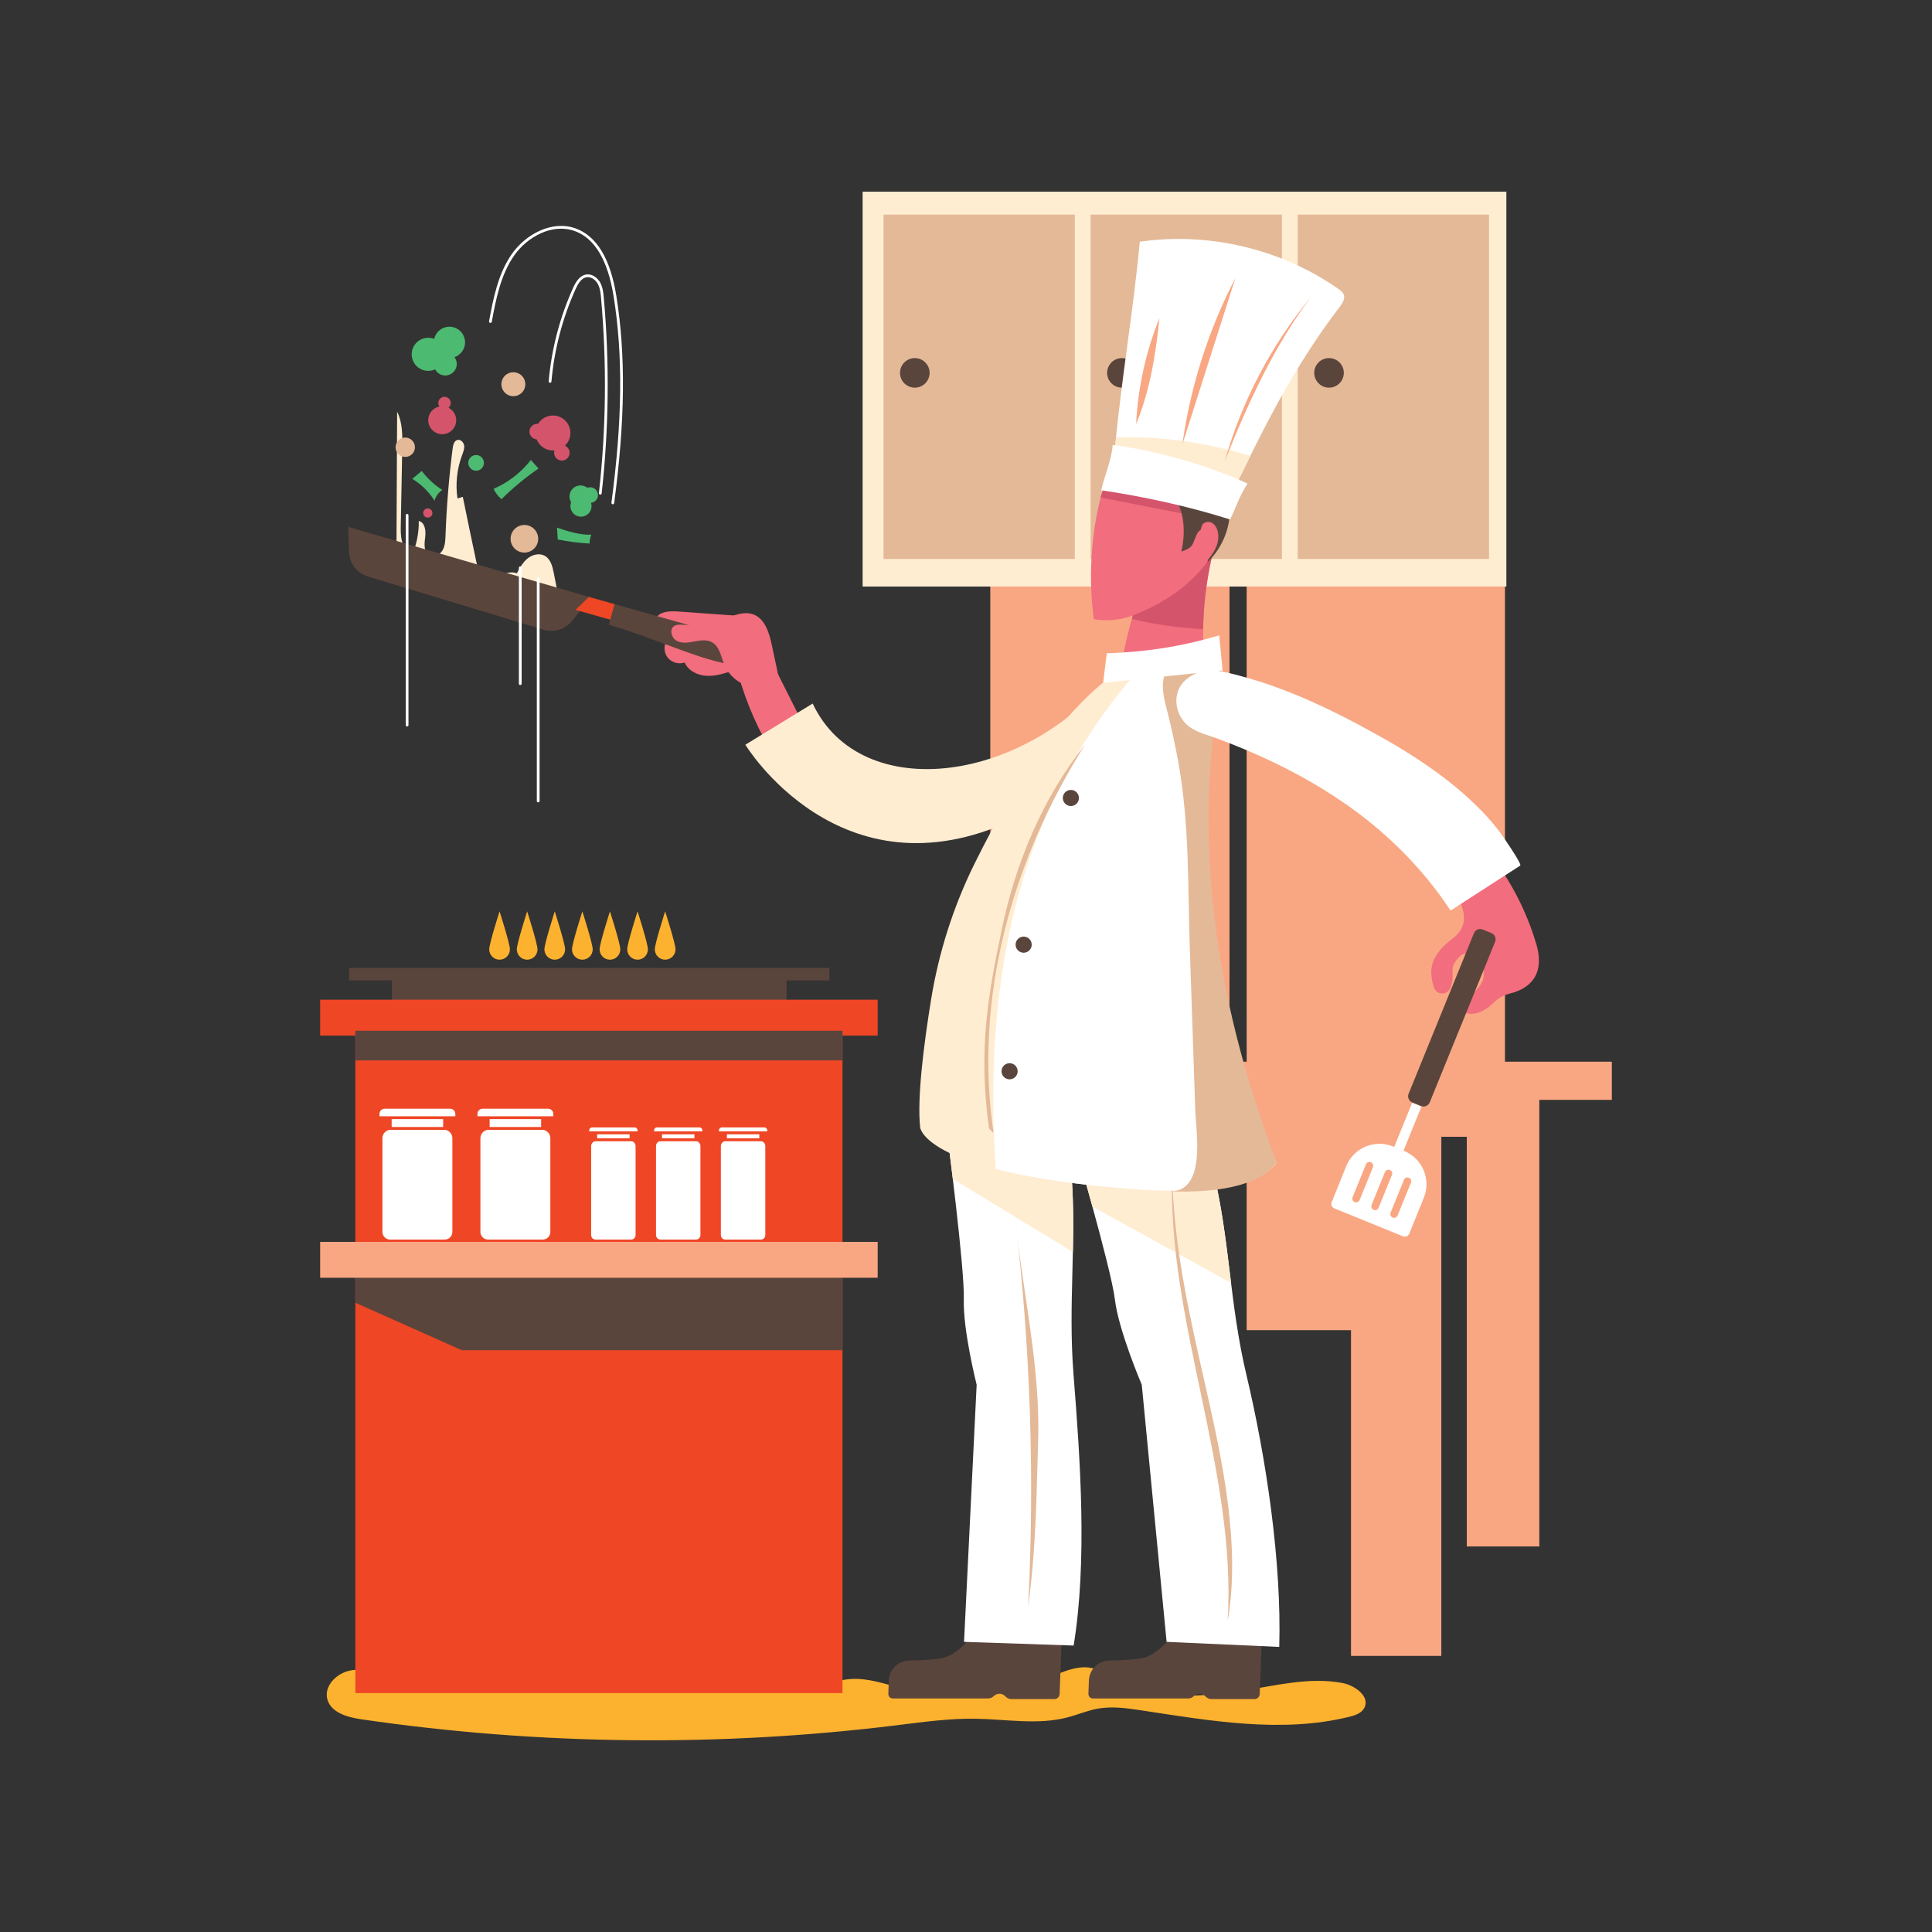 <?xml version="1.0" encoding="utf-8"?>
<svg id="master-artboard" viewBox="0 0 1400 1400" version="1.1" xmlns="http://www.w3.org/2000/svg" x="0px" y="0px" width="1400px" height="1400px" style="enable-background:new 0 0 1400 1400;">
<rect x="0" y="0" width="1400" height="1400" fill="#333333" stroke="none"/>
<g transform="matrix(1, 0, 0, 1, -5.684341886080802e-14, 0)">
			<path d="M 1168 769.347 L 706.998 769.347 L 706.998 797.008 L 978.989 797.008 L 978.989 1199.923 L 1044.451 1199.923 L 1044.451 797.008 L 1062.891 797.008 L 1062.891 1120.631 L 1115.445 1120.631 L 1115.445 797.008 L 1168 797.008 Z" style="fill:#F9A783;"/>
		</g><path style="fill:#FCB22F;" d="M898.96,1225.418c-19.906,3.037-40.109,4.13-60.227,3.257c-9.026-0.392-18.42-1.299-26.106-6.048&#10;&#9;&#9;&#9;&#9;c-6.116-3.779-10.793-9.795-17.401-12.626c-11.602-4.97-24.59,1.287-36.246,6.128c-32.819,13.633-70.073,16.333-104.515,7.574&#10;&#9;&#9;&#9;&#9;c-12.49-3.176-24.963-7.852-37.824-7.034c-12.952,0.823-25.068,7.183-38.02,8.012c-8.682,0.556-17.303-1.401-25.817-3.188&#10;&#9;&#9;&#9;&#9;c-71.033-14.911-144.375-18.769-216.58-11.392c-18.167,1.856-36.488,4.419-54.611,2.172c-9.51-1.179-19.181-3.671-28.534-1.582&#10;&#9;&#9;&#9;&#9;c-9.352,2.089-18.181,10.952-15.972,20.277c2.371,10.009,14.635,13.433,24.813,14.917&#10;&#9;&#9;&#9;&#9;c128.142,18.693,258.785,20.168,387.317,4.373c19.112-2.349,38.264-5.082,57.518-4.8c22.369,0.328,45.185,4.684,66.828-0.978&#10;&#9;&#9;&#9;&#9;c7.373-1.929,14.45-4.994,21.952-6.338c10.341-1.852,20.957-0.35,31.345,1.225c50.067,7.589,101.607,16.759,150.792,4.712&#10;&#9;&#9;&#9;&#9;c4.196-1.028,8.786-2.532,10.879-6.311c4.556-8.225-6.496-16.445-15.735-18.191&#10;&#9;&#9;&#9;&#9;C948.412,1214.965,923.513,1221.672,898.96,1225.418z" transform="matrix(1, 0, 0, 1, -8.526512829121202e-14, 0)"/><path style="fill:#5A453C;" d="M714.823,1171.356c0,0-16.659,28.007-33.077,30.421c-7.464,1.098-15.826,1.447-22.727,1.501&#10;&#9;&#9;&#9;&#9;c-8.082,0.064-14.69,6.447-14.971,14.525l-0.335,9.623c-0.063,1.817,1.392,3.324,3.21,3.324h69.12&#10;&#9;&#9;&#9;&#9;c1.537,0,3.011-0.61,4.097-1.697l0,0c2.263-2.263,5.932-2.263,8.195,0l0.483,0.483c1.087,1.087,2.561,1.697,4.097,1.697h31.1&#10;&#9;&#9;&#9;&#9;c2.055,0,3.743-1.625,3.821-3.678l1.792-47.155l-14.486-15.321l-26.558-2.656L714.823,1171.356z" transform="matrix(1, 0, 0, 1, -8.526512829121202e-14, 0)"/><path style="fill:#5A453C;" d="M859.823,1171.356c0,0-16.659,28.007-33.077,30.421c-7.464,1.098-15.826,1.447-22.727,1.501&#10;&#9;&#9;&#9;&#9;c-8.082,0.064-14.69,6.447-14.971,14.525l-0.335,9.623c-0.063,1.817,1.392,3.324,3.21,3.324h69.12&#10;&#9;&#9;&#9;&#9;c1.537,0,3.011-0.61,4.097-1.697l0,0c2.263-2.263,5.932-2.263,8.195,0l0.483,0.483c1.087,1.087,2.561,1.697,4.097,1.697h31.1&#10;&#9;&#9;&#9;&#9;c2.055,0,3.743-1.625,3.821-3.678l1.792-47.155l-14.486-15.321l-26.558-2.656L859.823,1171.356z" transform="matrix(1, 0, 0, 1, -8.526512829121202e-14, 0)"/><path style="fill:#F26D7D;" d="M584.351,531.447c0.329-1.238-0.262-2.515-0.838-3.66c-7.664-15.234-15.328-30.468-22.992-45.703&#10;&#9;&#9;&#9;&#9;c-7.83,4.176-16.68,6.422-25.554,6.485c5.89,21.3,14.941,41.723,26.764,60.394c6.771-4.951,13.542-9.903,20.313-14.854&#10;&#9;&#9;&#9;&#9;C583.012,533.402,584.043,532.605,584.351,531.447z" transform="matrix(1, 0, 0, 1, -8.526512829121202e-14, 0)"/><path style="fill:#F26D7D;" d="M496.13,480.055c2.554,6.006,9.338,9.324,15.855,9.673c6.517,0.349,12.893-1.719,19.092-3.761&#10;&#9;&#9;&#9;&#9;c3.223-1.062,6.592-2.215,8.897-4.706c4.12-4.452,3.419-11.493,1.538-17.26c-1.88-5.767-4.714-11.552-4.011-17.578&#10;&#9;&#9;&#9;&#9;c-15.324-1.102-30.648-2.204-45.972-3.305c-6.028-0.433-13.361-0.222-16.402,5.001c-1.689,2.901-1.388,6.705,0.304,9.605&#10;&#9;&#9;&#9;&#9;s4.605,4.948,7.753,6.113c-2.433,3.827-2.145,9.187,0.684,12.73C486.696,480.112,491.859,481.58,496.13,480.055z" transform="matrix(1, 0, 0, 1, -8.526512829121202e-14, 0)"/><path style="fill:#FFEDD2;" d="M350.21,432.565c-12.149-1.918-25.173-0.142-36.286-5.413c-5.57-2.642-10.202-6.87-15.249-10.41&#10;&#9;&#9;&#9;&#9;c-5.047-3.54-10.947-6.504-17.093-6.015c-1.232-1.54-1.108-3.997,0.272-5.406c1.381-1.409,3.835-1.582,5.4-0.381&#10;&#9;&#9;&#9;&#9;c0.175-35.549,0.35-71.098,0.525-106.647c3.958,8.024,3.874,17.365,3.706,26.31c-0.351,18.672-0.701,37.344-1.052,56.016&#10;&#9;&#9;&#9;&#9;c-0.075,4.017-0.141,8.108,0.995,11.962c1.137,3.854,3.687,7.503,7.437,8.945c3.174-7.559,4.749-15.786,4.591-23.983&#10;&#9;&#9;&#9;&#9;c4.619,1.045,5.292,7.32,4.623,12.009c-0.669,4.689-1.031,10.687,3.168,12.878c3.289,1.716,7.527-0.425,9.411-3.621&#10;&#9;&#9;&#9;&#9;s2.041-7.084,2.178-10.791c0.78-21.135,2.514-42.234,5.195-63.213c0.308-2.412,1.036-5.317,3.378-5.969&#10;&#9;&#9;&#9;&#9;c2.322-0.646,4.599,1.665,4.924,4.053c0.325,2.388-0.667,4.73-1.51,6.988c-3.717,9.946-4.873,20.837-3.328,31.342&#10;&#9;&#9;&#9;&#9;c1.29-0.394,2.58-0.788,3.871-1.182c3.205,15.729,6.478,31.445,9.818,47.146c0.767,3.604,1.764,7.559,4.802,9.642&#10;&#9;&#9;&#9;&#9;c6.975,4.783,16.68-4.502,24.542-1.384c2.112-3.92,4.312-7.948,7.772-10.751s8.538-4.1,12.433-1.94&#10;&#9;&#9;&#9;&#9;c4.289,2.379,5.646,7.792,6.585,12.606c0.953,4.882,1.905,9.764,2.858,14.645c0.471,2.412,0.936,4.942,0.211,7.289&#10;&#9;&#9;&#9;&#9;c-0.972,3.146-3.982,5.348-7.177,6.146c-3.195,0.798-6.564,0.401-9.794-0.238C374.748,440.691,362.965,434.578,350.21,432.565z" transform="matrix(1, 0, 0, 1, -8.526512829121202e-14, 0)"/><g transform="matrix(1, 0, 0, 1, -8.526512829121202e-14, 0)">
				<path d="M 787.673 407.463 L 717.601 407.463 L 717.601 656.404 L 778.453 656.404 L 778.453 837.117 L 890.938 837.117 L 890.938 409.307 L 787.673 409.307 Z" style="fill:#F9A783;"/>
			</g><path d="M 1090.552 383.952 L 995.585 383.952 L 995.585 419.91 L 903.385 419.91 L 903.385 963.893 L 1023.245 963.893 L 1023.245 823.748 L 1090.552 823.748 Z" style="fill:#F9A783;" transform="matrix(1, 0, 0, 1, -8.526512829121202e-14, 0)"/><g transform="matrix(1, 0, 0, 1, -8.526512829121202e-14, 0)">
				<path d="M 625.091 138.903 H 1091.568 V 425.027 H 625.091 V 138.903 Z" style="fill:#FFEDD2;"/>
			</g><g transform="matrix(1, 0, 0, 1, -8.526512829121202e-14, 0)">
					<g>
						<path d="M 640.225 155.519 H 778.849 V 405.042 H 640.225 V 155.519 Z" style="fill:#E4B997;"/>
					</g>
					<g>
						<path d="M 673.621 270.199 A 10.712 10.712 0 0 1 662.909 280.911 A 10.712 10.712 0 0 1 652.197 270.199 A 10.712 10.712 0 0 1 662.909 259.487 A 10.712 10.712 0 0 1 673.621 270.199 Z" style="fill:#5A453C;"/>
					</g>
				</g><g transform="matrix(1, 0, 0, 1, -8.526512829121202e-14, 0)">
						<path d="M 790.301 155.519 H 928.925 V 405.042 H 790.301 V 155.519 Z" style="fill:#E4B997;"/>
					</g><path d="M 823.697 270.199 A 10.712 10.712 0 0 1 812.985 280.911 A 10.712 10.712 0 0 1 802.273 270.199 A 10.712 10.712 0 0 1 812.985 259.487 A 10.712 10.712 0 0 1 823.697 270.199 Z" style="fill:#5A453C;" transform="matrix(1, 0, 0, 1, -8.526512829121202e-14, 0)"/><g transform="matrix(1, 0, 0, 1, -8.526512829121202e-14, 0)">
						<path d="M 940.376 155.519 H 1079 V 405.042 H 940.376 V 155.519 Z" style="fill:#E4B997;"/>
					</g><path d="M 973.772 270.199 A 10.712 10.712 0 0 1 963.06 280.911 A 10.712 10.712 0 0 1 952.348 270.199 A 10.712 10.712 0 0 1 963.06 259.487 A 10.712 10.712 0 0 1 973.772 270.199 Z" style="fill:#5A453C;" transform="matrix(1, 0, 0, 1, -8.526512829121202e-14, 0)"/><g transform="matrix(1, 0, 0, 1, -8.526512829121202e-14, 0)">
				<g>
					<path style="fill:#5A453C;" d="M393.901,456.325L266.588,417.77c-7.919-2.398-13.421-9.586-13.669-17.857l-0.542-18.085&#10;&#9;&#9;&#9;&#9;&#9;&#9;l175.811,51.128l-13.706,17.016C409.558,456.087,401.415,458.6,393.901,456.325z"/>
				</g>
				<g>
					<path d="M 417 441.923 L 442.496 449.114 L 445.663 437.886 L 426.772 432.558 Z" style="fill:#EF4625;"/>
				</g>
			</g><path style="fill:#5A453C;" d="M539.94,482.62c-26.961-0.987-59.228-18.265-98.785-29.944l4.197-14.878l97.253,27.432&#10;&#9;&#9;&#9;&#9;&#9;c4.67,1.317,7.388,6.171,6.071,10.841l-0.042,0.149C547.541,480.091,543.959,482.767,539.94,482.62z" transform="matrix(1, 0, 0, 1, -8.526512829121202e-14, 0)"/><path style="fill:#FFEDD2;" d="M810.947,482.145c-65.524,86.638-187.2,101.789-222.055,27.666l-48.779,29.85&#10;&#9;&#9;&#9;&#9;c0,0,68.437,112.847,193.661,54.604L810.947,482.145z" transform="matrix(1, 0, 0, 1, -8.526512829121202e-14, 0)"/><path style="fill:#FFFFFF;" d="M686.45,822.144c0,0,12.628,96.83,11.964,119.4c-0.665,22.569,9.305,61.884,9.305,61.884&#10;&#9;&#9;&#9;&#9;l-9.139,186.323l79.42,2.672c9.985-61.234,4.807-134.667-0.062-196c-4.181-52.665,2.558-97.393-1.762-148.798L686.45,822.144z" transform="matrix(1, 0, 0, 1, -8.526512829121202e-14, 0)"/><path style="fill:#FFEDD2;" d="M776.177,847.625l-89.726-25.482c0,0,1.799,13.799,4.004,32.191l86.999,52.905&#10;&#9;&#9;&#9;&#9;C777.862,887.814,777.91,868.257,776.177,847.625z" transform="matrix(1, 0, 0, 1, -8.526512829121202e-14, 0)"/><path style="fill:#FFFFFF;" d="M776.819,822.144c0,0,28.389,96.83,31.054,119.4c2.665,22.569,19.496,61.884,19.496,61.884&#10;&#9;&#9;&#9;&#9;l17.999,186.323l81.632,3.672c1.733-61.234-9.212-135.667-23.766-197c-12.497-52.665-11.839-97.393-24.299-148.798&#10;&#9;&#9;&#9;&#9;L776.819,822.144z" transform="matrix(1, 0, 0, 1, -8.526512829121202e-14, 0)"/><path style="fill:#FFEDD2;" d="M878.936,847.625l-102.117-25.482c0,0,7.265,24.781,14.79,52.19l100.456,55.315&#10;&#9;&#9;&#9;&#9;C888.734,902.698,885.86,876.192,878.936,847.625z" transform="matrix(1, 0, 0, 1, -8.526512829121202e-14, 0)"/><path style="fill:#E4B997;" d="M889.621,1174.637c9.408-54.111-3.512-114.642-15.621-168.214S850.498,904.3,849.357,849.389&#10;&#9;&#9;&#9;&#9;C845.818,958.893,896.226,1065.275,889.621,1174.637z" transform="matrix(1, 0, 0, 1, -8.526512829121202e-14, 0)"/><path style="fill:#FFEDD2;" d="M836.428,474.137c0,0-59.242,7.181-130.528,152.29c-15.174,30.888-25.674,63.863-31.191,97.831&#10;&#9;&#9;&#9;&#9;c-5.178,31.877-10.281,71.507-7.916,92.79c0,0,2.912,34.218,161.627,45.139c0,0,78.379,5.719,96.581-19.763&#10;&#9;&#9;&#9;&#9;c-61.959-120.776-66.803-237.751-39.065-356.638L836.428,474.137z" transform="matrix(1, 0, 0, 1, -8.526512829121202e-14, 0)"/><path style="fill:#FFFFFF;" d="M885.936,485.785l-49.507-11.649c0,0-0.357,0.046-1.025,0.187&#10;&#9;&#9;&#9;&#9;c-84.467,88.126-125.031,210.36-113.855,372.794c23.796,6.114,57.914,11.7,106.872,15.069c0,0,78.379,5.719,96.581-19.763&#10;&#9;&#9;&#9;&#9;C863.042,721.647,858.198,604.672,885.936,485.785z" transform="matrix(1, 0, 0, 1, -8.526512829121202e-14, 0)"/><path style="fill:#E4B997;" d="M885.913,485.78c-11.602-2.732-32.341-16.435-40.433-0.634&#10;&#9;&#9;&#9;&#9;c-5.188,10.131-2.124,20.378,0.458,30.575c3.147,12.428,5.844,24.97,8.086,37.593c8.024,45.18,6.659,89.604,8.192,135.188&#10;&#9;&#9;&#9;&#9;c1.308,38.635,2.616,77.271,3.924,115.906c0.545,16.087,8.069,58.903-18.14,58.903c29.642,1.079,63.949-2.617,77-20.888&#10;&#9;&#9;&#9;&#9;C878,717.423,864,603.423,885.913,485.78z" transform="matrix(1, 0, 0, 1, -8.526512829121202e-14, 0)"/><path style="fill:#F26D7D;" d="M1051.191,643.081c0,0,20.37,22.766,1.917,36.665c-16.469,12.405-18.239,22.52-14,35.795&#10;&#9;&#9;&#9;&#9;c1.57,4.916,8.207,5.971,11.073,1.679c1.717-2.571,2.846-6.89,2.381-14.061c-0.105-1.622,0.29-3.236,1.076-4.659&#10;&#9;&#9;&#9;&#9;c2.716-4.922,9.664-14.054,18.881-0.781c8.327,11.99-3.946,22.129-12.209,27.199c-3.518,2.159-3,7.422,0.874,8.846&#10;&#9;&#9;&#9;&#9;c5,1.836,12.347,1.548,21.407-7.418c3.194-3.161,7.181-5.363,11.553-6.402c9.983-2.372,26.699-10.202,19.115-35.885&#10;&#9;&#9;&#9;&#9;c-10.544-35.707-28.757-58.473-28.757-58.473L1051.191,643.081z" transform="matrix(1, 0, 0, 1, -8.526512829121202e-14, 0)"/><g transform="matrix(1, 0, 0, 1, -8.526512829121202e-14, 0)">
				<path style="fill:#F26D7D;" d="M811.4,487.1c4.486-23.128,9.119-46.675,20.39-67.363c11.271-20.688,30.445-38.442,53.739-41.966&#10;&#9;&#9;&#9;&#9;&#9;c-11.439,33.258-15.839,68.918-12.827,103.959C852.161,481.672,831.617,483.471,811.4,487.1z"/>
			</g><path style="fill:#D4546B;" d="M831.789,419.737c-4.958,9.1-8.629,18.753-11.571,28.68c16.695,4.388,34.096,6.298,51.604,7.533&#10;&#9;&#9;&#9;&#9;&#9;c0.447-26.562,5.065-53.056,13.706-78.179C862.235,381.295,843.06,399.049,831.789,419.737z" transform="matrix(1, 0, 0, 1, -8.526512829121202e-14, 0)"/><path style="fill:#FFFFFF;" d="M892.334,358.423c-26.055-9.199-61.02-19.17-84.333-34&#10;&#9;&#9;&#9;&#9;&#9;c4.765-51.529,13.149-97.719,17.915-149.248c49.977-7.247,102.546,5.241,143.925,34.189c1.588,1.111,3.247,2.356,3.901,4.181&#10;&#9;&#9;&#9;&#9;&#9;c1.091,3.042-0.999,6.219-2.954,8.792C937.093,266.677,916.545,308.271,892.334,358.423z" transform="matrix(1, 0, 0, 1, -8.526512829121202e-14, 0)"/><path style="fill:#FFEDD2;" d="M808.713,317.093c-0.243,2.435-0.486,4.871-0.713,7.33c23.313,14.83,58.279,24.801,84.333,34&#10;&#9;&#9;&#9;&#9;&#9;c4.666-9.666,9.196-19.011,13.71-28.121C874.378,320.85,841.735,315.766,808.713,317.093z" transform="matrix(1, 0, 0, 1, -8.526512829121202e-14, 0)"/><path style="fill:#F26D7D;" d="M886.629,354.867c-5.43-7.425-15.64-9.142-24.803-9.956c-12.799-1.136-25.651-1.67-38.5-1.599&#10;&#9;&#9;&#9;&#9;&#9;c-6.671,0.036-13.918,0.445-18.992,4.777c-4.487,3.831-6.259,9.896-7.595,15.643c-6.453,27.778-7.843,56.722-4.107,84.994&#10;&#9;&#9;&#9;&#9;&#9;c0.051,0.008,0.101,0.017,0.152,0.025c9.87,1.62,20.024,0.494,29.314-3.211c10.633-4.241,20.804-9.521,30.086-16.21&#10;&#9;&#9;&#9;&#9;&#9;c17.387-12.529,31.513-30.373,36.749-51.154C890.904,370.35,891.393,361.382,886.629,354.867z" transform="matrix(1, 0, 0, 1, -8.526512829121202e-14, 0)"/><path style="fill:#D4546B;" d="M888.932,378.176c1.972-7.826,2.462-16.794-2.303-23.309c-5.43-7.425-15.64-9.142-24.803-9.956&#10;&#9;&#9;&#9;&#9;&#9;c-12.799-1.136-25.651-1.67-38.5-1.599c-6.671,0.036-13.918,0.445-18.992,4.777c-3.653,3.119-5.506,7.717-6.789,12.419&#10;&#9;&#9;&#9;&#9;&#9;l91.326,17.886C888.889,378.322,888.913,378.25,888.932,378.176z" transform="matrix(1, 0, 0, 1, -8.526512829121202e-14, 0)"/><path style="fill:#5A453C;" d="M852.34,362.859c6.385,9.648,6.478,25.594,3.66,36.814c2.721-0.793,6.139-2.168,7.75-4.5&#10;&#9;&#9;&#9;&#9;&#9;c1.274-1.844,3.077-7.977,4.517-9.693c1.44-1.717,3.95-2.893,5.929-1.843c1.618,0.858,2.255,2.833,2.547,4.641&#10;&#9;&#9;&#9;&#9;&#9;c1.032,6.379-0.383,12.871-1.79,19.178c11.344-10.782,17.465-26.828,16.182-42.426c-12.258,0.476-24.63-2.457-35.369-8.385" transform="matrix(1, 0, 0, 1, -8.526512829121202e-14, 0)"/><path style="fill:#FFFFFF;" d="M806.334,322.423c-1.055,11.562-5.667,21.333-8.367,32.83&#10;&#9;&#9;&#9;&#9;&#9;c30.712,4.533,63.783,11.758,93.367,21.17c4.485-8.785,6.333-16.333,12.667-26C875.739,337.178,837.286,326.435,806.334,322.423&#10;&#9;&#9;&#9;&#9;&#9;z" transform="matrix(1, 0, 0, 1, -8.526512829121202e-14, 0)"/><g transform="matrix(1, 0, 0, 1, -8.526512829121202e-14, 0)">
					<path style="fill:#F9A783;" d="M887.428,334.468c16.54-41.644,35.371-82.825,62.171-118.735&#10;&#9;&#9;&#9;&#9;&#9;&#9;C920.964,250.444,899.644,291.16,887.428,334.468z"/>
				</g><path style="fill:#F9A783;" d="M856.782,322.058c12.813-40.201,25.627-80.402,38.44-120.603&#10;&#9;&#9;&#9;&#9;&#9;&#9;C875.687,239.085,862.626,280.064,856.782,322.058z" transform="matrix(1, 0, 0, 1, -8.526512829121202e-14, 0)"/><path style="fill:#F9A783;" d="M840.166,230.522c-9.871,24.392-15.61,50.451-16.9,76.733&#10;&#9;&#9;&#9;&#9;&#9;&#9;C833.379,282.99,837.497,256.673,840.166,230.522z" transform="matrix(1, 0, 0, 1, -8.526512829121202e-14, 0)"/><path style="fill:#FFFFFF;" d="M802,473.423l-2.611,21.372l86.547-9.01l-2.435-25.362&#10;&#9;&#9;&#9;&#9;C853.862,469.11,829.141,472.431,802,473.423z" transform="matrix(1, 0, 0, 1, -8.526512829121202e-14, 0)"/><path style="fill:#FFFFFF;" d="M868.086,530.171c4.476,1.971,9.365,3.263,13.999,4.99c13.402,4.995,26.617,10.504,39.534,16.65&#10;&#9;&#9;&#9;&#9;c24.966,11.88,48.853,26.173,70.44,43.494c22.858,18.341,42.932,40.048,59.083,64.52c0,0,50.482-32.59,50.485-32.591&#10;&#9;&#9;&#9;&#9;c1.501-0.969-13.589-22.725-15.045-24.628c-6.587-8.612-14.072-16.516-22.052-23.844c-18.871-17.329-40.47-31.559-62.738-44.112&#10;&#9;&#9;&#9;&#9;c-22.224-12.528-45.526-24.562-69.567-33.888c-12.165-4.719-24.59-8.785-37.245-11.976c-12.676-3.196-23.092-5.647-34.419,2.757&#10;&#9;&#9;&#9;&#9;c-9.851,7.309-10.445,20.829-3.437,30.356C860.044,525.87,863.883,528.32,868.086,530.171z" transform="matrix(1, 0, 0, 1, -8.526512829121202e-14, 0)"/><path d="M 737.413 776.277 A 5.824 5.824 0 0 1 731.589 782.101 A 5.824 5.824 0 0 1 725.765 776.277 A 5.824 5.824 0 0 1 731.589 770.453 A 5.824 5.824 0 0 1 737.413 776.277 Z" style="fill:#5A453C;" transform="matrix(1, 0, 0, 1, -8.526512829121202e-14, 0)"/><path d="M 747.606 684.542 A 5.824 5.824 0 0 1 741.782 690.366 A 5.824 5.824 0 0 1 735.958 684.542 A 5.824 5.824 0 0 1 741.782 678.718 A 5.824 5.824 0 0 1 747.606 684.542 Z" style="fill:#5A453C;" transform="matrix(1, 0, 0, 1, -8.526512829121202e-14, 0)"/><path d="M 781.824 578.247 A 5.824 5.824 0 0 1 776 584.071 A 5.824 5.824 0 0 1 770.176 578.247 A 5.824 5.824 0 0 1 776 572.423 A 5.824 5.824 0 0 1 781.824 578.247 Z" style="fill:#5A453C;" transform="matrix(1, 0, 0, 1, -8.526512829121202e-14, 0)"/><g transform="matrix(1, 0, 0, 1, -8.526512829121202e-14, 0)">
				
					<path d="M 1015.294 798.684 H 1022.566 V 839.153 H 1015.294 V 798.684 Z" transform="matrix(-0.926 -0.377 0.377 -0.926 1653.878 1961.583)" style="fill:#FFFFFF;"/>
			</g><path style="fill:#5A453C;" d="M1023.404,798.893l6.309,2.568c2.49,1.014,5.33-0.183,6.343-2.673l47.351-116.313&#10;&#9;&#9;&#9;&#9;&#9;c1.014-2.49-0.183-5.33-2.673-6.343l-6.309-2.568c-2.49-1.014-5.33,0.183-6.343,2.673l-47.351,116.313&#10;&#9;&#9;&#9;&#9;&#9;C1019.718,795.039,1020.915,797.879,1023.404,798.893z" transform="matrix(1, 0, 0, 1, -8.526512829121202e-14, 0)"/><path style="fill:#FFFFFF;" d="M1017.448,834.017l-8.004-3.258c-13.315-5.421-28.504,0.979-33.924,14.294l-10.487,25.95&#10;&#9;&#9;&#9;&#9;&#9;c-0.746,1.833,0.135,3.924,1.968,4.67l49.585,20.186c1.833,0.746,3.924-0.135,4.67-1.968l10.487-25.95&#10;&#9;&#9;&#9;&#9;&#9;C1037.163,854.626,1030.763,839.438,1017.448,834.017z M981.643,871.099c-1.402-0.571-2.075-2.169-1.505-3.571l9.696-23.816&#10;&#9;&#9;&#9;&#9;&#9;c0.571-1.402,2.169-2.075,3.571-1.505s2.075,2.169,1.505,3.571l-9.696,23.816C984.643,870.996,983.044,871.67,981.643,871.099z&#10;&#9;&#9;&#9;&#9;&#9; M995.405,876.702c-1.401-0.571-2.075-2.169-1.505-3.571l9.696-23.816c0.571-1.402,2.169-2.075,3.571-1.505&#10;&#9;&#9;&#9;&#9;&#9;c1.401,0.571,2.075,2.169,1.505,3.571l-9.696,23.816C998.406,876.599,996.807,877.273,995.405,876.702z M1022.435,856.984&#10;&#9;&#9;&#9;&#9;&#9;l-9.696,23.816c-0.571,1.402-2.169,2.075-3.571,1.505c-1.402-0.571-2.075-2.169-1.505-3.571l9.696-23.816&#10;&#9;&#9;&#9;&#9;&#9;c0.571-1.402,2.169-2.075,3.571-1.505C1022.332,853.983,1023.005,855.582,1022.435,856.984z" transform="matrix(1, 0, 0, 1, -8.526512829121202e-14, 0)"/><g transform="matrix(1, 0, 0, 1, -8.526512829121202e-14, 0)">
				<g>
					<g>
						<path d="M 253 701.423 H 601 V 710.423 H 253 V 701.423 Z" style="fill:#5A453C;"/>
					</g>
				</g>
				<g>
					<path d="M 284 706.923 H 570 V 725.923 H 284 V 706.923 Z" style="fill:#5A453C;"/>
				</g>
			</g><path d="M 232 724.423 H 636 V 750.423 H 232 V 724.423 Z" style="fill:#EF4625;" transform="matrix(1, 0, 0, 1, -8.526512829121202e-14, 0)"/><path d="M 257.499 746.923 H 610.502 V 1226.897 H 257.499 V 746.923 Z" style="fill:#EF4625;" transform="matrix(1, 0, 0, 1, -8.526512829121202e-14, 0)"/><path d="M 257.499 746.923 H 610.502 V 768.423 H 257.499 V 746.923 Z" style="fill:#5A453C;" transform="matrix(1, 0, 0, 1, -8.526512829121202e-14, 0)"/><path d="M 610.502 978.423 L 610.502 919.503 L 257.499 919.503 L 257.499 944.001 L 334.652 978.423 Z" style="fill:#5A453C;" transform="matrix(1, 0, 0, 1, -8.526512829121202e-14, 0)"/><g transform="matrix(1, 0, 0, 1, -8.526512829121202e-14, 0)">
					<path style="fill:#FFFFFF;" d="M322.245,899.247h-39.554c-3.628,0-6.569-2.941-6.569-6.569v-67.922&#10;&#9;&#9;&#9;&#9;&#9;&#9;c0-3.915,3.173-7.088,7.088-7.088h38.516c3.915,0,7.088,3.173,7.088,7.088v67.922&#10;&#9;&#9;&#9;&#9;&#9;&#9;C328.814,896.306,325.873,899.247,322.245,899.247z"/>
					<path style="fill:#EF4625;" d="M322.245,900.247H282.69c-4.173,0-7.568-3.396-7.568-7.568v-67.922&#10;&#9;&#9;&#9;&#9;&#9;&#9;c0-4.46,3.628-8.088,8.088-8.088h38.516c4.459,0,8.088,3.628,8.088,8.088v67.922&#10;&#9;&#9;&#9;&#9;&#9;&#9;C329.813,896.852,326.418,900.247,322.245,900.247z M283.21,818.669c-3.357,0-6.088,2.731-6.088,6.088v67.922&#10;&#9;&#9;&#9;&#9;&#9;&#9;c0,3.07,2.498,5.568,5.568,5.568h39.554c3.071,0,5.569-2.498,5.569-5.568v-67.922c0-3.356-2.731-6.088-6.088-6.088H283.21z"/>
				</g><path d="M 282.809 809.912 H 322.127 V 817.669 H 282.809 V 809.912 Z" style="fill:#FFFFFF;" transform="matrix(1, 0, 0, 1, -8.526512829121202e-14, 0)"/><path style="fill:#EF4625;" d="M323.127,818.669h-41.318v-9.757h41.318V818.669z M283.809,816.669h37.318v-5.757h-37.318&#10;&#9;&#9;&#9;&#9;&#9;&#9;V816.669z" transform="matrix(1, 0, 0, 1, -8.526512829121202e-14, 0)"/><path style="fill:#FFFFFF;" d="M330.953,809.912h-56.971v-2.763c0-2.61,2.116-4.727,4.727-4.727h47.518&#10;&#9;&#9;&#9;&#9;&#9;&#9;c2.61,0,4.727,2.116,4.727,4.727V809.912z" transform="matrix(1, 0, 0, 1, -8.526512829121202e-14, 0)"/><path style="fill:#EF4625;" d="M331.953,810.912h-58.971v-3.763c0-3.157,2.569-5.727,5.727-5.727h47.518&#10;&#9;&#9;&#9;&#9;&#9;&#9;c3.158,0,5.727,2.569,5.727,5.727V810.912z M274.982,808.912h54.971v-1.763c0-2.055-1.672-3.727-3.727-3.727h-47.518&#10;&#9;&#9;&#9;&#9;&#9;&#9;c-2.055,0-3.727,1.672-3.727,3.727V808.912z" transform="matrix(1, 0, 0, 1, -8.526512829121202e-14, 0)"/><g transform="matrix(1, 0, 0, 1, -8.526512829121202e-14, 0)">
					<path style="fill:#FFFFFF;" d="M393.245,899.247h-39.554c-3.628,0-6.569-2.941-6.569-6.569v-67.922&#10;&#9;&#9;&#9;&#9;&#9;&#9;c0-3.915,3.173-7.088,7.088-7.088h38.516c3.915,0,7.088,3.173,7.088,7.088v67.922&#10;&#9;&#9;&#9;&#9;&#9;&#9;C399.814,896.306,396.873,899.247,393.245,899.247z"/>
					<path style="fill:#EF4625;" d="M393.245,900.247H353.69c-4.173,0-7.568-3.396-7.568-7.568v-67.922&#10;&#9;&#9;&#9;&#9;&#9;&#9;c0-4.46,3.628-8.088,8.088-8.088h38.516c4.459,0,8.088,3.628,8.088,8.088v67.922&#10;&#9;&#9;&#9;&#9;&#9;&#9;C400.813,896.852,397.418,900.247,393.245,900.247z M354.21,818.669c-3.357,0-6.088,2.731-6.088,6.088v67.922&#10;&#9;&#9;&#9;&#9;&#9;&#9;c0,3.07,2.498,5.568,5.568,5.568h39.554c3.071,0,5.569-2.498,5.569-5.568v-67.922c0-3.356-2.731-6.088-6.088-6.088H354.21z"/>
				</g><path d="M 353.809 809.912 H 393.127 V 817.669 H 353.809 V 809.912 Z" style="fill:#FFFFFF;" transform="matrix(1, 0, 0, 1, -8.526512829121202e-14, 0)"/><path style="fill:#EF4625;" d="M394.127,818.669h-41.318v-9.757h41.318V818.669z M354.809,816.669h37.318v-5.757h-37.318&#10;&#9;&#9;&#9;&#9;&#9;&#9;V816.669z" transform="matrix(1, 0, 0, 1, -8.526512829121202e-14, 0)"/><path style="fill:#FFFFFF;" d="M401.953,809.912h-56.971v-2.763c0-2.61,2.116-4.727,4.727-4.727h47.518&#10;&#9;&#9;&#9;&#9;&#9;&#9;c2.61,0,4.727,2.116,4.727,4.727V809.912z" transform="matrix(1, 0, 0, 1, -8.526512829121202e-14, 0)"/><path style="fill:#EF4625;" d="M402.953,810.912h-58.971v-3.763c0-3.157,2.569-5.727,5.727-5.727h47.518&#10;&#9;&#9;&#9;&#9;&#9;&#9;c3.158,0,5.727,2.569,5.727,5.727V810.912z M345.982,808.912h54.971v-1.763c0-2.055-1.672-3.727-3.727-3.727h-47.518&#10;&#9;&#9;&#9;&#9;&#9;&#9;c-2.055,0-3.727,1.672-3.727,3.727V808.912z" transform="matrix(1, 0, 0, 1, -8.526512829121202e-14, 0)"/><g transform="matrix(1, 0, 0, 1, -8.526512829121202e-14, 0)">
					<path style="fill:#FFFFFF;" d="M457.303,899.247h-25.67c-2.354,0-4.263-1.909-4.263-4.263v-64.528c0-2.54,2.059-4.6,4.6-4.6&#10;&#9;&#9;&#9;&#9;&#9;&#9;h24.996c2.54,0,4.6,2.059,4.6,4.6v64.528C461.566,897.339,459.657,899.247,457.303,899.247z"/>
					<path style="fill:#EF4625;" d="M457.303,900.247h-25.67c-2.902,0-5.263-2.36-5.263-5.263v-64.528c0-3.088,2.512-5.6,5.6-5.6&#10;&#9;&#9;&#9;&#9;&#9;&#9;h24.996c3.087,0,5.6,2.512,5.6,5.6v64.528C462.565,897.887,460.205,900.247,457.303,900.247z M431.97,826.856&#10;&#9;&#9;&#9;&#9;&#9;&#9;c-1.985,0-3.6,1.615-3.6,3.6v64.528c0,1.799,1.464,3.263,3.263,3.263h25.67c1.799,0,3.263-1.464,3.263-3.263v-64.528&#10;&#9;&#9;&#9;&#9;&#9;&#9;c0-1.984-1.615-3.6-3.6-3.6H431.97z"/>
				</g><path d="M 431.709 820.822 H 457.226 V 825.856 H 431.709 V 820.822 Z" style="fill:#FFFFFF;" transform="matrix(1, 0, 0, 1, -8.526512829121202e-14, 0)"/><path style="fill:#EF4625;" d="M458.226,826.856h-27.517v-7.034h27.517V826.856z M432.709,824.856h23.517v-3.034h-23.517&#10;&#9;&#9;&#9;&#9;&#9;&#9;V824.856z" transform="matrix(1, 0, 0, 1, -8.526512829121202e-14, 0)"/><path style="fill:#FFFFFF;" d="M462.954,820.822h-36.973v-1.793c0-1.694,1.373-3.067,3.067-3.067h30.838&#10;&#9;&#9;&#9;&#9;&#9;&#9;c1.694,0,3.067,1.373,3.067,3.067V820.822z" transform="matrix(1, 0, 0, 1, -8.526512829121202e-14, 0)"/><path style="fill:#EF4625;" d="M463.954,821.822h-38.973v-2.793c0-2.243,1.825-4.067,4.067-4.067h30.838&#10;&#9;&#9;&#9;&#9;&#9;&#9;c2.243,0,4.067,1.824,4.067,4.067V821.822z M426.981,819.822h34.973v-0.793c0-1.14-0.927-2.067-2.067-2.067h-30.838&#10;&#9;&#9;&#9;&#9;&#9;&#9;c-1.14,0-2.067,0.928-2.067,2.067V819.822z" transform="matrix(1, 0, 0, 1, -8.526512829121202e-14, 0)"/><g transform="matrix(1, 0, 0, 1, -8.526512829121202e-14, 0)">
					<path style="fill:#FFFFFF;" d="M504.303,899.247h-25.67c-2.354,0-4.263-1.909-4.263-4.263v-64.528c0-2.54,2.059-4.6,4.6-4.6&#10;&#9;&#9;&#9;&#9;&#9;&#9;h24.996c2.54,0,4.6,2.059,4.6,4.6v64.528C508.566,897.339,506.657,899.247,504.303,899.247z"/>
					<path style="fill:#EF4625;" d="M504.303,900.247h-25.67c-2.902,0-5.263-2.36-5.263-5.263v-64.528c0-3.088,2.512-5.6,5.6-5.6&#10;&#9;&#9;&#9;&#9;&#9;&#9;h24.996c3.087,0,5.6,2.512,5.6,5.6v64.528C509.565,897.887,507.205,900.247,504.303,900.247z M478.97,826.856&#10;&#9;&#9;&#9;&#9;&#9;&#9;c-1.985,0-3.6,1.615-3.6,3.6v64.528c0,1.799,1.464,3.263,3.263,3.263h25.67c1.799,0,3.263-1.464,3.263-3.263v-64.528&#10;&#9;&#9;&#9;&#9;&#9;&#9;c0-1.984-1.615-3.6-3.6-3.6H478.97z"/>
				</g><path d="M 478.709 820.822 H 504.226 V 825.856 H 478.709 V 820.822 Z" style="fill:#FFFFFF;" transform="matrix(1, 0, 0, 1, -8.526512829121202e-14, 0)"/><path style="fill:#EF4625;" d="M505.226,826.856h-27.517v-7.034h27.517V826.856z M479.709,824.856h23.517v-3.034h-23.517&#10;&#9;&#9;&#9;&#9;&#9;&#9;V824.856z" transform="matrix(1, 0, 0, 1, -8.526512829121202e-14, 0)"/><path style="fill:#FFFFFF;" d="M509.954,820.822h-36.973v-1.793c0-1.694,1.373-3.067,3.067-3.067h30.838&#10;&#9;&#9;&#9;&#9;&#9;&#9;c1.694,0,3.067,1.373,3.067,3.067V820.822z" transform="matrix(1, 0, 0, 1, -8.526512829121202e-14, 0)"/><path style="fill:#EF4625;" d="M510.954,821.822h-38.973v-2.793c0-2.243,1.825-4.067,4.067-4.067h30.838&#10;&#9;&#9;&#9;&#9;&#9;&#9;c2.243,0,4.067,1.824,4.067,4.067V821.822z M473.981,819.822h34.973v-0.793c0-1.14-0.927-2.067-2.067-2.067h-30.838&#10;&#9;&#9;&#9;&#9;&#9;&#9;c-1.14,0-2.067,0.928-2.067,2.067V819.822z" transform="matrix(1, 0, 0, 1, -8.526512829121202e-14, 0)"/><g transform="matrix(1, 0, 0, 1, -8.526512829121202e-14, 0)">
					<path style="fill:#FFFFFF;" d="M551.303,899.247h-25.67c-2.354,0-4.263-1.909-4.263-4.263v-64.528c0-2.54,2.06-4.6,4.6-4.6&#10;&#9;&#9;&#9;&#9;&#9;&#9;h24.996c2.54,0,4.6,2.059,4.6,4.6v64.528C555.566,897.339,553.657,899.247,551.303,899.247z"/>
					<path style="fill:#EF4625;" d="M551.303,900.247h-25.67c-2.902,0-5.263-2.36-5.263-5.263v-64.528c0-3.088,2.512-5.6,5.6-5.6&#10;&#9;&#9;&#9;&#9;&#9;&#9;h24.996c3.087,0,5.6,2.512,5.6,5.6v64.528C556.565,897.887,554.205,900.247,551.303,900.247z M525.97,826.856&#10;&#9;&#9;&#9;&#9;&#9;&#9;c-1.985,0-3.6,1.615-3.6,3.6v64.528c0,1.799,1.464,3.263,3.263,3.263h25.67c1.799,0,3.263-1.464,3.263-3.263v-64.528&#10;&#9;&#9;&#9;&#9;&#9;&#9;c0-1.984-1.615-3.6-3.6-3.6H525.97z"/>
				</g><path d="M 525.709 820.822 H 551.226 V 825.856 H 525.709 V 820.822 Z" style="fill:#FFFFFF;" transform="matrix(1, 0, 0, 1, -8.526512829121202e-14, 0)"/><path style="fill:#EF4625;" d="M552.226,826.856h-27.517v-7.034h27.517V826.856z M526.709,824.856h23.517v-3.034h-23.517&#10;&#9;&#9;&#9;&#9;&#9;&#9;V824.856z" transform="matrix(1, 0, 0, 1, -8.526512829121202e-14, 0)"/><path style="fill:#FFFFFF;" d="M556.954,820.822h-36.973v-1.793c0-1.694,1.373-3.067,3.067-3.067h30.838&#10;&#9;&#9;&#9;&#9;&#9;&#9;c1.694,0,3.067,1.373,3.067,3.067V820.822z" transform="matrix(1, 0, 0, 1, -8.526512829121202e-14, 0)"/><path style="fill:#EF4625;" d="M557.954,821.822h-38.973v-2.793c0-2.243,1.825-4.067,4.067-4.067h30.838&#10;&#9;&#9;&#9;&#9;&#9;&#9;c2.243,0,4.067,1.824,4.067,4.067V821.822z M520.981,819.822h34.973v-0.793c0-1.14-0.927-2.067-2.067-2.067h-30.838&#10;&#9;&#9;&#9;&#9;&#9;&#9;c-1.14,0-2.067,0.928-2.067,2.067V819.822z" transform="matrix(1, 0, 0, 1, -8.526512829121202e-14, 0)"/><path d="M 232 899.914 H 636 V 925.914 H 232 V 899.914 Z" style="fill:#F9A783;" transform="matrix(1, 0, 0, 1, -8.526512829121202e-14, 0)"/><g transform="matrix(1, 0, 0, 1, -8.526512829121202e-14, 0)">
					<path style="fill:#FCB22F;" d="M489.5,687.923c0,4.142-3.358,7.5-7.5,7.5c-4.142,0-7.5-3.358-7.5-7.5&#10;&#9;&#9;&#9;&#9;&#9;&#9;c0-4.142,7.5-27.513,7.5-27.513S489.5,683.781,489.5,687.923z"/>
				</g><path style="fill:#FCB22F;" d="M469.5,687.923c0,4.142-3.358,7.5-7.5,7.5c-4.142,0-7.5-3.358-7.5-7.5&#10;&#9;&#9;&#9;&#9;&#9;&#9;c0-4.142,7.5-27.513,7.5-27.513S469.5,683.781,469.5,687.923z" transform="matrix(1, 0, 0, 1, -8.526512829121202e-14, 0)"/><path style="fill:#FCB22F;" d="M449.5,687.923c0,4.142-3.358,7.5-7.5,7.5c-4.142,0-7.5-3.358-7.5-7.5&#10;&#9;&#9;&#9;&#9;&#9;&#9;c0-4.142,7.5-27.513,7.5-27.513S449.5,683.781,449.5,687.923z" transform="matrix(1, 0, 0, 1, -8.526512829121202e-14, 0)"/><path style="fill:#FCB22F;" d="M429.5,687.923c0,4.142-3.358,7.5-7.5,7.5c-4.142,0-7.5-3.358-7.5-7.5&#10;&#9;&#9;&#9;&#9;&#9;&#9;c0-4.142,7.5-27.513,7.5-27.513S429.5,683.781,429.5,687.923z" transform="matrix(1, 0, 0, 1, -8.526512829121202e-14, 0)"/><path style="fill:#FCB22F;" d="M409.5,687.923c0,4.142-3.358,7.5-7.5,7.5c-4.142,0-7.5-3.358-7.5-7.5&#10;&#9;&#9;&#9;&#9;&#9;&#9;c0-4.142,7.5-27.513,7.5-27.513S409.5,683.781,409.5,687.923z" transform="matrix(1, 0, 0, 1, -8.526512829121202e-14, 0)"/><path style="fill:#FCB22F;" d="M389.5,687.923c0,4.142-3.358,7.5-7.5,7.5c-4.142,0-7.5-3.358-7.5-7.5&#10;&#9;&#9;&#9;&#9;&#9;&#9;c0-4.142,7.5-27.513,7.5-27.513S389.5,683.781,389.5,687.923z" transform="matrix(1, 0, 0, 1, -8.526512829121202e-14, 0)"/><path style="fill:#FCB22F;" d="M369.5,687.923c0,4.142-3.358,7.5-7.5,7.5c-4.142,0-7.5-3.358-7.5-7.5&#10;&#9;&#9;&#9;&#9;&#9;&#9;c0-4.142,7.5-27.513,7.5-27.513S369.5,683.781,369.5,687.923z" transform="matrix(1, 0, 0, 1, -8.526512829121202e-14, 0)"/><path style="fill:#F26D7D;" d="M545.753,445.181c-6.999-2.5-14.514,1.046-21.528,3.501c-9.319,3.262-19.291,4.648-29.146,4.051&#10;&#9;&#9;&#9;&#9;c-2.291-0.139-4.796-0.328-6.673,0.993c-3.556,2.504-1.821,8.664,2.027,10.69s8.507,1.238,12.779,0.424s8.957-1.542,12.755,0.578&#10;&#9;&#9;&#9;&#9;c5.596,3.124,6.503,10.58,8.991,16.486c4.51,10.704,16.535,17.705,28.07,16.342c4.48-0.529,9.406-2.838,10.414-7.235&#10;&#9;&#9;&#9;&#9;c0.449-1.958,0.031-3.998-0.388-5.962c-1.245-5.847-2.489-11.694-3.734-17.541C557.421,458.587,554.344,448.25,545.753,445.181z" transform="matrix(1, 0, 0, 1, -8.526512829121202e-14, 0)"/><path style="fill:#E4B997;" d="M716.667,817.756c-8-58.667-0.497-97.083,9.333-144.667s29.825-95.495,60.229-133.395&#10;&#9;&#9;&#9;&#9;C733.354,623.318,705.463,723.226,720,821.09" transform="matrix(1, 0, 0, 1, -8.526512829121202e-14, 0)"/><path style="fill:#E4B997;" d="M735.721,883.533c10.974,93.139,14.095,187.203,9.318,280.865&#10;&#9;&#9;&#9;&#9;c5.961-44.975,5.918-79.866,7.223-119.958C754.02,990.486,741.156,937.243,735.721,883.533z" transform="matrix(1, 0, 0, 1, -8.526512829121202e-14, 0)"/><path style="fill:#F26D7D;" d="M870.864,381.153c0.804-2.525,4.12-3.599,6.583-2.622c2.464,0.976,4.065,3.441,4.802,5.987&#10;&#9;&#9;&#9;&#9;c1.039,3.594,0.642,7.507-0.65,11.018c-1.291,3.512-3.434,6.657-5.864,9.502c-1.355,1.587-2.858,3.131-4.764,3.981&#10;&#9;&#9;&#9;&#9;c-1.907,0.85-4.308,0.871-5.936-0.435c-1.628-1.306-2.003-4.102-0.432-5.478" transform="matrix(1, 0, 0, 1, -8.526512829121202e-14, 0)"/><path style="fill:#D4546B;" d="M409.38,322.953c2.437-2.31,3.965-5.568,3.965-9.191c0-6.999-5.674-12.672-12.672-12.672&#10;&#9;&#9;&#9;&#9;c-4.559,0-8.544,2.415-10.776,6.028c-0.185-0.018-0.373-0.028-0.563-0.028c-3.13,0-5.667,2.537-5.667,5.667&#10;&#9;&#9;&#9;&#9;c0,2.979,2.301,5.417,5.221,5.644c1.852,4.702,6.425,8.034,11.784,8.034c0.38,0,0.753-0.024,1.124-0.057&#10;&#9;&#9;&#9;&#9;c-0.179,0.55-0.279,1.136-0.279,1.746c0,3.111,2.522,5.632,5.632,5.632s5.632-2.522,5.632-5.632&#10;&#9;&#9;&#9;&#9;C412.782,325.806,411.381,323.817,409.38,322.953z" transform="matrix(1, 0, 0, 1, -8.526512829121202e-14, 0)"/><path style="fill:#D4546B;" d="M318.421,294.595c-2.63,0.54-5.044,2.108-6.574,4.568c-2.955,4.754-1.497,11.003,3.256,13.958&#10;&#9;&#9;&#9;&#9;c4.754,2.955,11.003,1.497,13.958-3.256c2.955-4.754,1.497-11.003-3.256-13.958c-0.258-0.16-0.522-0.302-0.788-0.436&#10;&#9;&#9;&#9;&#9;c0.354-0.298,0.67-0.654,0.927-1.068c1.313-2.113,0.665-4.89-1.447-6.203c-2.113-1.313-4.89-0.665-6.203,1.447&#10;&#9;&#9;&#9;&#9;C317.316,291.22,317.427,293.163,318.421,294.595z" transform="matrix(1, 0, 0, 1, -8.526512829121202e-14, 0)"/><path d="M 313.333 371.756 A 3.333 3.333 0 0 1 310 375.089 A 3.333 3.333 0 0 1 306.667 371.756 A 3.333 3.333 0 0 1 310 368.423 A 3.333 3.333 0 0 1 313.333 371.756 Z" style="fill:#D4546B;" transform="matrix(1, 0, 0, 1, -8.526512829121202e-14, 0)"/><path d="M 300.667 324.09 A 7 7 0 0 1 293.667 331.09 A 7 7 0 0 1 286.667 324.09 A 7 7 0 0 1 293.667 317.09 A 7 7 0 0 1 300.667 324.09 Z" style="fill:#E4B997;" transform="matrix(1, 0, 0, 1, -8.526512829121202e-14, 0)"/><path d="M 390 390.423 A 10 10 0 0 1 380 400.423 A 10 10 0 0 1 370 390.423 A 10 10 0 0 1 380 380.423 A 10 10 0 0 1 390 390.423 Z" style="fill:#E4B997;" transform="matrix(1, 0, 0, 1, -8.526512829121202e-14, 0)"/><path d="M 380.667 278.423 A 8.667 8.667 0 0 1 372 287.09 A 8.667 8.667 0 0 1 363.333 278.423 A 8.667 8.667 0 0 1 372 269.756 A 8.667 8.667 0 0 1 380.667 278.423 Z" style="fill:#E4B997;" transform="matrix(1, 0, 0, 1, -8.526512829121202e-14, 0)"/><g transform="matrix(1, 0, 0, 1, -8.526512829121202e-14, 0)">
				<path style="fill:#4CBA71;" d="M337,248.09c0-6.259-5.074-11.333-11.333-11.333c-5.389,0-9.89,3.765-11.04,8.805&#10;&#9;&#9;&#9;&#9;&#9;c-1.335-0.512-2.778-0.805-4.293-0.805c-6.627,0-12,5.373-12,12c0,6.627,5.373,12,12,12c1.777,0,3.458-0.397,4.976-1.09&#10;&#9;&#9;&#9;&#9;&#9;c1.401,2.631,4.169,4.423,7.357,4.423c4.602,0,8.333-3.731,8.333-8.333c0-1.86-0.617-3.572-1.647-4.959&#10;&#9;&#9;&#9;&#9;&#9;C333.8,257.267,337,253.057,337,248.09z"/>
			</g><path d="M 350.667 335.423 A 5.667 5.667 0 0 1 345 341.09 A 5.667 5.667 0 0 1 339.333 335.423 A 5.667 5.667 0 0 1 345 329.756 A 5.667 5.667 0 0 1 350.667 335.423 Z" style="fill:#4CBA71;" transform="matrix(1, 0, 0, 1, -8.526512829121202e-14, 0)"/><path style="fill:#4CBA71;" d="M433.334,358.756c0-3.13-2.537-5.667-5.667-5.667c-0.724,0-1.414,0.141-2.051,0.389&#10;&#9;&#9;&#9;&#9;&#9;c-1.362-1.075-3.078-1.722-4.949-1.722c-4.418,0-8,3.582-8,8c0,1.543,0.444,2.979,1.201,4.201&#10;&#9;&#9;&#9;&#9;&#9;c-0.341,0.868-0.535,1.81-0.535,2.799c0,4.234,3.432,7.667,7.667,7.667s7.667-3.432,7.667-7.667&#10;&#9;&#9;&#9;&#9;&#9;c0-0.827-0.135-1.623-0.377-2.369C431.126,364.077,433.334,361.675,433.334,358.756z" transform="matrix(1, 0, 0, 1, -8.526512829121202e-14, 0)"/><path style="fill:#4CBA71;" d="M390.211,339.512c-1.849-2.071-3.698-4.142-5.546-6.213c-7.045,9.116-16.448,16.395-27.039,20.931&#10;&#9;&#9;&#9;&#9;c1.374,2.866,3.343,5.444,5.746,7.524C371.641,353.57,380.634,346.118,390.211,339.512z" transform="matrix(1, 0, 0, 1, -8.526512829121202e-14, 0)"/><path style="fill:#4CBA71;" d="M314.894,362.842c0.809-3.18,2.868-6.025,5.636-7.788c-5.747-3.658-10.831-8.356-14.932-13.796&#10;&#9;&#9;&#9;&#9;c-2.276,1.912-4.552,3.823-6.828,5.735C305.275,350.932,310.844,356.406,314.894,362.842z" transform="matrix(1, 0, 0, 1, -8.526512829121202e-14, 0)"/><path style="fill:#4CBA71;" d="M403.626,382.344c0.179,2.859,0.357,5.719,0.536,8.578c7.618,1.523,15.344,2.512,23.1,2.958&#10;&#9;&#9;&#9;&#9;c-0.055-2.206,0.368-4.423,1.231-6.454C420.797,387.868,410.895,384.908,403.626,382.344z" transform="matrix(1, 0, 0, 1, -8.526512829121202e-14, 0)"/><path style="fill:#FFFFFF;" d="M390,581.423c-0.552,0-1-0.448-1-1v-161c0-0.552,0.448-1,1-1s1,0.448,1,1v161&#10;&#9;&#9;&#9;&#9;C391,580.975,390.553,581.423,390,581.423z" transform="matrix(1, 0, 0, 1, -8.526512829121202e-14, 0)"/><path style="fill:#FFFFFF;" d="M377,496.423c-0.552,0-1-0.448-1-1v-84c0-0.552,0.448-1,1-1s1,0.448,1,1v84&#10;&#9;&#9;&#9;&#9;C378,495.975,377.553,496.423,377,496.423z" transform="matrix(1, 0, 0, 1, -8.526512829121202e-14, 0)"/><path style="fill:#FFFFFF;" d="M295,526.423c-0.552,0-1-0.448-1-1v-152c0-0.552,0.448-1,1-1s1,0.448,1,1v152&#10;&#9;&#9;&#9;&#9;C296,525.975,295.553,526.423,295,526.423z" transform="matrix(1, 0, 0, 1, -8.526512829121202e-14, 0)"/><path style="fill:#FFFFFF;" d="M444.058,365.434c-0.044,0-0.089-0.003-0.133-0.009c-0.547-0.073-0.932-0.576-0.859-1.123&#10;&#9;&#9;&#9;&#9;c7.916-59.454,8.42-106.978,1.587-149.562c-4.215-26.271-13.745-42.209-28.324-47.374c-16.359-5.794-34.317,4.458-43.602,17.579&#10;&#9;&#9;&#9;&#9;c-10.024,14.166-13.393,32.263-16.366,48.229c-0.101,0.543-0.621,0.904-1.166,0.8c-0.543-0.101-0.901-0.623-0.8-1.166&#10;&#9;&#9;&#9;&#9;c3.01-16.169,6.421-34.495,16.699-49.019c9.72-13.736,28.607-24.436,45.903-18.309c15.322,5.427,25.291,21.894,29.631,48.942&#10;&#9;&#9;&#9;&#9;c6.864,42.781,6.362,90.489-1.58,150.142C444.981,365.068,444.551,365.434,444.058,365.434z" transform="matrix(1, 0, 0, 1, -8.526512829121202e-14, 0)"/><path style="fill:#FFFFFF;" d="M434.995,358.418c-0.037,0-0.075-0.002-0.112-0.006c-0.549-0.061-0.944-0.556-0.883-1.105&#10;&#9;&#9;&#9;&#9;c5.233-46.821,5.754-94.354,1.548-141.278c-0.288-3.205-0.645-7.192-2.407-10.375c-1.467-2.652-4.605-5.268-8.03-4.749&#10;&#9;&#9;&#9;&#9;c-3.958,0.602-6.376,4.926-8.041,8.625c-9.55,21.223-15.428,43.738-17.471,66.92c-0.048,0.55-0.531,0.958-1.084,0.908&#10;&#9;&#9;&#9;&#9;c-0.55-0.048-0.957-0.534-0.908-1.084c2.063-23.406,7.998-46.138,17.639-67.565c1.873-4.162,4.653-9.035,9.564-9.783&#10;&#9;&#9;&#9;&#9;c4.368-0.664,8.29,2.519,10.081,5.758c1.966,3.552,2.345,7.773,2.649,11.165c4.218,47.057,3.695,94.725-1.553,141.679&#10;&#9;&#9;&#9;&#9;C435.93,358.04,435.498,358.418,434.995,358.418z" transform="matrix(1, 0, 0, 1, -8.526512829121202e-14, 0)"/>
</svg>
